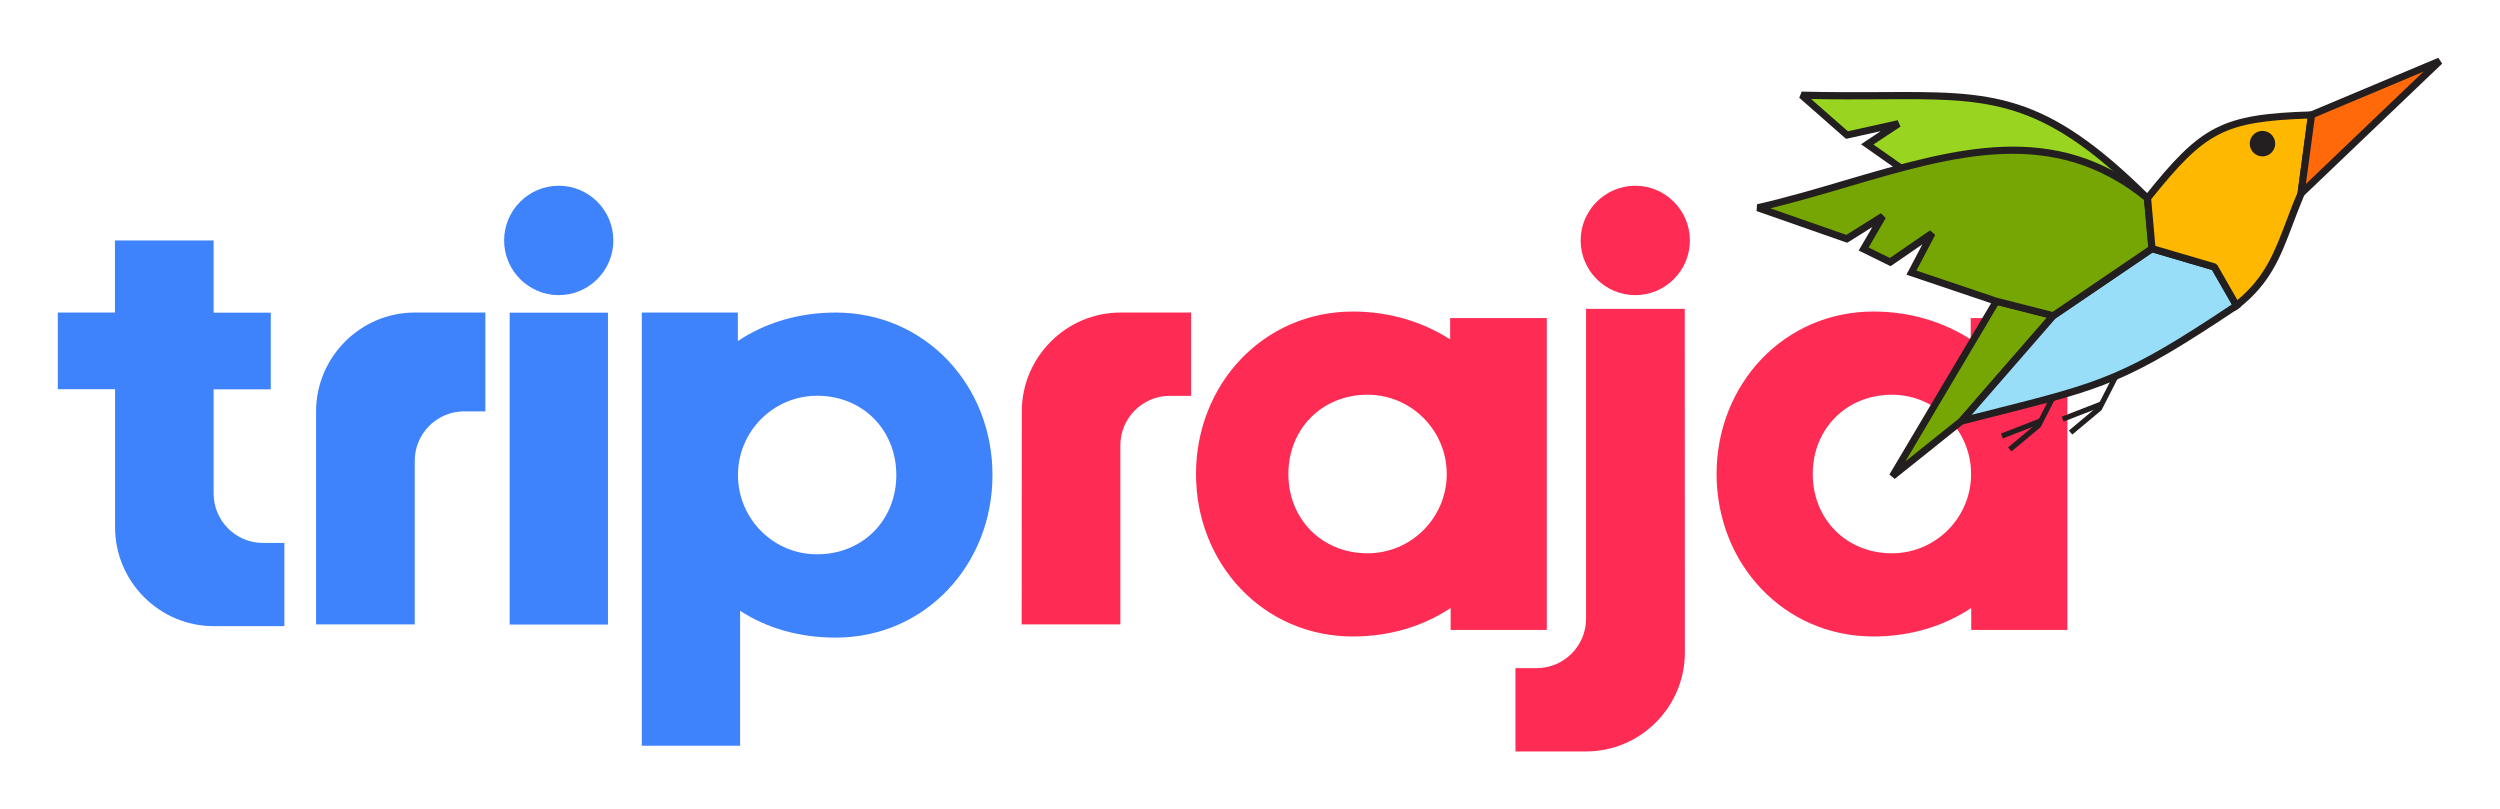 <svg width="173" height="56" viewBox="0 0 173 56" fill="none" xmlns="http://www.w3.org/2000/svg">
<g filter="url(#filter0_d_464_10271)">
<path d="M118.788 28.802C118.788 35.012 123.439 40.045 129.64 40.045C132.209 40.045 134.518 39.33 136.408 38.074V39.592H143.062V18.012H136.373V19.486C134.483 18.274 132.175 17.558 129.649 17.558C123.439 17.558 118.788 22.6 118.788 28.802ZM136.399 28.802C136.399 31.828 133.943 34.288 130.92 34.288C127.785 34.288 125.442 31.942 125.442 28.802C125.442 25.662 127.785 23.315 130.92 23.315C133.943 23.315 136.399 25.775 136.399 28.802ZM109.381 12.639C109.381 14.724 111.079 16.424 113.161 16.424C115.243 16.424 116.941 14.724 116.941 12.639C116.941 10.554 115.243 8.853 113.161 8.853C111.079 8.853 109.381 10.554 109.381 12.639ZM116.584 17.375H109.755V38.815C109.755 40.699 108.222 42.234 106.341 42.234H104.869V48H109.764C113.518 48 116.593 44.921 116.593 41.162L116.584 17.375Z" fill="#FE2C54"/>
<path d="M82.763 28.802C82.763 35.012 87.415 40.045 93.616 40.045C96.185 40.045 98.493 39.33 100.384 38.074V39.591H107.038V18.012H100.349V19.486C98.459 18.274 96.151 17.558 93.625 17.558C87.415 17.558 82.763 22.6 82.763 28.802ZM100.114 28.802C100.114 31.828 97.657 34.288 94.635 34.288C91.499 34.288 89.156 31.942 89.156 28.802C89.156 25.662 91.499 23.315 94.635 23.315C97.649 23.315 100.114 25.775 100.114 28.802Z" fill="#FE2C54"/>
<path d="M34.885 12.639C34.885 14.724 36.584 16.424 38.665 16.424C40.747 16.424 42.445 14.724 42.445 12.639C42.445 10.554 40.747 8.853 38.665 8.853C36.584 8.853 34.885 10.554 34.885 12.639ZM42.071 17.637H35.269V39.217H42.071V17.637ZM7.954 12.639H14.783V17.637H18.737V22.94H14.783V30.154C14.783 32.038 16.316 33.573 18.197 33.573H19.678V39.33H14.791C11.038 39.33 7.963 36.251 7.963 32.491V22.931H4V17.628H7.954V12.639ZM21.873 39.208H28.701V27.886C28.701 26.002 30.234 24.467 32.115 24.467H33.587V17.628H28.701C24.947 17.628 21.873 20.707 21.873 24.467V29.36V39.208Z" fill="#3E82FC"/>
<path d="M70.7 39.208H77.529V26.813C77.529 24.929 79.062 23.394 80.943 23.394H82.424V17.628H77.537C73.784 17.628 70.709 20.707 70.709 24.467L70.7 39.208Z" fill="#FE2C54"/>
<path d="M68.68 28.872C68.68 22.661 64.028 17.628 57.827 17.628C55.258 17.628 52.95 18.343 51.059 19.599V17.628H44.414V47.607H51.216V38.266C53.072 39.478 55.336 40.123 57.836 40.123C64.028 40.115 68.68 35.082 68.68 28.872ZM51.068 28.872C51.068 25.845 53.524 23.385 56.547 23.385C59.682 23.385 62.025 25.731 62.025 28.872C62.025 32.012 59.682 34.358 56.547 34.358C53.524 34.367 51.068 31.907 51.068 28.872Z" fill="#3E82FC"/>
<path d="M146.52 21.431L145.126 24.153L143.167 25.793L143.402 26.072L145.396 24.406L145.44 24.353L146.851 21.597L146.52 21.431Z" fill="#231F20"/>
<path d="M145.318 23.804L142.67 24.833L142.801 25.173L145.448 24.144L145.318 23.804ZM142.313 22.6L140.919 25.322L138.96 26.961L139.195 27.241L141.189 25.575L141.233 25.522L142.644 22.766L142.313 22.6Z" fill="#231F20"/>
<path d="M141.111 24.973L138.463 26.002L138.594 26.342L141.242 25.313L141.111 24.973Z" fill="#231F20"/>
<path d="M130.955 28.959L138.141 16.843L142.086 17.846L135.746 25.13L130.955 28.959Z" fill="#75A603"/>
<path d="M130.746 28.837L137.941 16.721L138.036 16.564L138.211 16.608L142.156 17.611L142.539 17.707L142.278 18.003L135.937 25.287L135.902 25.313L131.112 29.142L130.746 28.837ZM138.263 17.122L131.852 27.93L135.58 24.946L141.642 17.977L138.263 17.122Z" fill="#231F20"/>
<path d="M131.548 7.624L129.222 5.992L131.391 4.553L127.82 5.347L124.675 2.582C136.469 2.905 139.839 1.021 148.601 9.708C143.262 5.347 137.636 6.01 131.548 7.624Z" fill="#99D420"/>
<path d="M131.243 7.711L129.083 6.193L128.786 5.984L129.083 5.783L130.145 5.077L127.872 5.582L127.75 5.609L127.654 5.53L124.51 2.765L124.675 2.338C126.748 2.39 128.56 2.381 130.18 2.373C137.88 2.329 141.468 2.303 148.758 9.534L148.828 9.682L149.141 13.18L149.185 13.72L148.75 13.406L148.68 13.354L148.898 13.206L148.584 9.708C148.114 9.324 147.626 8.967 147.121 8.644C140.815 2.8 137.27 2.826 130.18 2.87C128.734 2.878 127.132 2.887 125.329 2.852L127.872 5.085L131.321 4.318L131.513 4.763L129.64 6.001L131.844 7.545L131.243 7.711Z" fill="#231F20"/>
<path d="M154.759 17.148C146.468 22.696 145.405 22.678 135.746 25.138L142.086 17.855L148.915 13.215L153.235 14.488L154.759 17.148Z" fill="#99DEF9"/>
<path d="M154.899 17.349C147.199 22.495 145.71 22.87 137.871 24.851L135.807 25.374L135.563 24.973L141.904 17.689L141.956 17.646L148.784 13.005L148.88 12.944L148.993 12.979L153.314 14.244L153.453 14.357L154.977 17.026L155.09 17.227L154.899 17.349ZM137.758 24.371C145.457 22.426 146.981 22.042 154.437 17.07L153.07 14.689L148.959 13.476L142.252 18.029L136.442 24.702L137.758 24.371Z" fill="#231F20"/>
<path d="M138.141 16.843L132.27 14.863L133.699 12.15L130.798 14.139L128.961 13.232L130.276 10.964L127.794 12.525L121.636 10.371C131.669 8.06 140.475 3.07 148.601 9.717L148.915 13.214L142.086 17.855L138.141 16.843Z" fill="#75A603"/>
<path d="M138.062 17.079L132.192 15.099L131.922 15.003L132.061 14.75L133.028 12.909L130.947 14.34L130.825 14.418L130.694 14.357L128.856 13.45L128.621 13.337L128.752 13.11L129.57 11.706L127.933 12.735L127.828 12.796L127.715 12.761L121.557 10.607L121.583 10.136C123.682 9.656 125.729 9.054 127.724 8.461C135.336 6.228 142.235 4.196 148.758 9.525L148.837 9.586L148.845 9.691L149.159 13.188L149.168 13.328L149.046 13.406L142.217 18.047L142.121 18.108L142.017 18.082L138.071 17.079H138.062ZM132.619 14.724L138.202 16.608L142.034 17.585L148.654 13.084L148.366 9.839C142.06 4.754 135.301 6.743 127.855 8.932C126.113 9.447 124.327 9.97 122.507 10.415L127.767 12.255L130.154 10.755L130.494 11.086L129.309 13.127L130.781 13.851L133.559 11.941L133.917 12.255L132.619 14.724Z" fill="#231F20"/>
<path d="M148.61 9.717C152.477 4.885 153.793 4.152 159.959 3.951L159.236 9.394C157.851 12.656 157.52 14.968 154.768 17.148L153.244 14.479L148.924 13.215L148.61 9.717Z" fill="#FFB800"/>
<path d="M148.419 9.56C150.37 7.118 151.693 5.704 153.314 4.876C154.934 4.047 156.832 3.803 159.95 3.707H159.959H160.238L160.203 3.986L159.48 9.429L159.463 9.49C159.184 10.153 158.923 10.833 158.67 11.505C157.808 13.781 157.128 15.596 154.925 17.332L154.698 17.506L154.559 17.262L153.078 14.68L148.854 13.441L148.697 13.398L148.68 13.232L148.366 9.734L148.419 9.56ZM153.531 5.312C152.007 6.097 150.735 7.449 148.863 9.787L149.15 13.014L153.305 14.235L153.444 14.348L154.829 16.765C156.745 15.168 157.39 13.459 158.2 11.331C158.435 10.703 158.688 10.031 158.992 9.324L159.68 4.204C156.797 4.309 155.029 4.544 153.531 5.312Z" fill="#231F20"/>
<path d="M156.632 5.059C156.144 5.024 155.726 5.382 155.683 5.87C155.648 6.359 156.005 6.777 156.493 6.821C156.98 6.856 157.398 6.498 157.442 6.01C157.477 5.521 157.12 5.103 156.632 5.059Z" fill="#231F20"/>
<path d="M159.228 9.394L168.826 0.227L159.95 3.951L159.228 9.394Z" fill="#FF690A"/>
<path d="M159.567 8.731L167.702 0.959L160.186 4.117L159.567 8.731ZM169 0.401L159.402 9.569L158.992 9.359L159.715 3.916L159.733 3.777L159.863 3.725L168.73 0L169 0.401Z" fill="#231F20"/>
</g>
<defs>
<filter id="filter0_d_464_10271" x="0" y="0" width="173" height="56" filterUnits="userSpaceOnUse" color-interpolation-filters="sRGB">
<feFlood flood-opacity="0" result="BackgroundImageFix"/>
<feColorMatrix in="SourceAlpha" type="matrix" values="0 0 0 0 0 0 0 0 0 0 0 0 0 0 0 0 0 0 127 0" result="hardAlpha"/>
<feOffset dy="4"/>
<feGaussianBlur stdDeviation="2"/>
<feComposite in2="hardAlpha" operator="out"/>
<feColorMatrix type="matrix" values="0 0 0 0 0 0 0 0 0 0 0 0 0 0 0 0 0 0 0.25 0"/>
<feBlend mode="normal" in2="BackgroundImageFix" result="effect1_dropShadow_464_10271"/>
<feBlend mode="normal" in="SourceGraphic" in2="effect1_dropShadow_464_10271" result="shape"/>
</filter>
</defs>
</svg>
